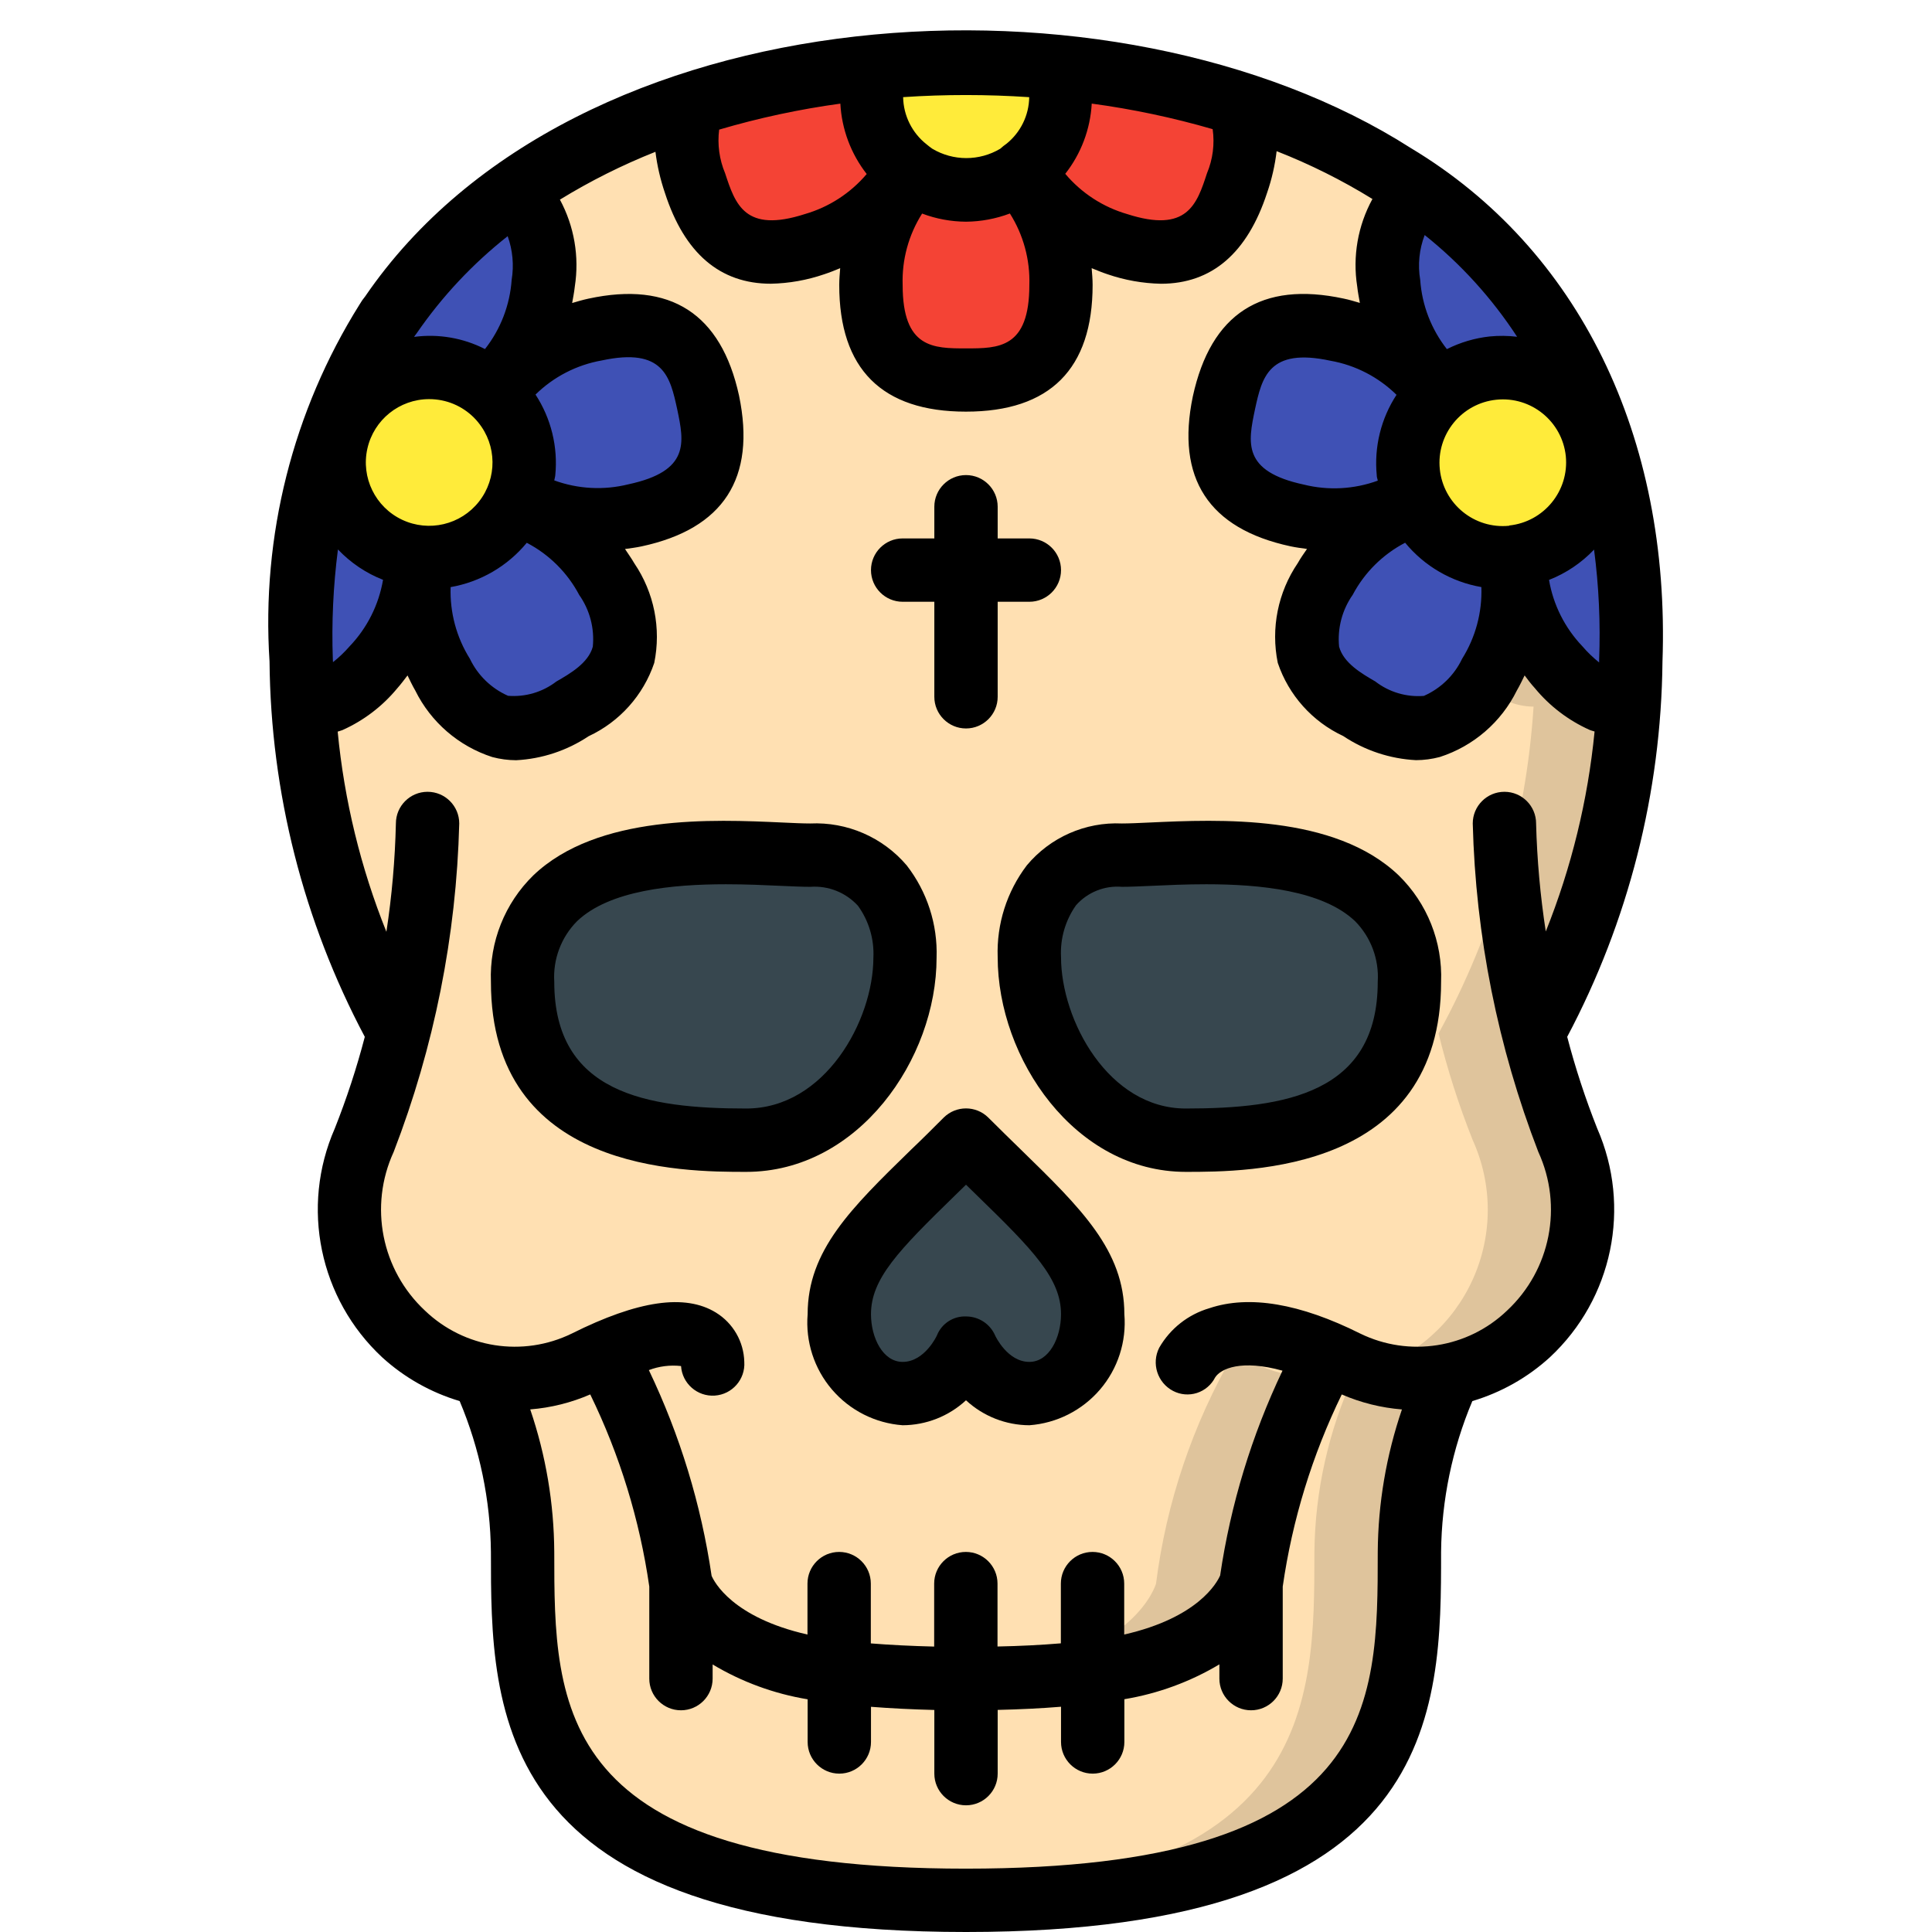 <svg height="512" viewBox="0 0 44 61" width="512" xmlns="http://www.w3.org/2000/svg"><g id="Page-1" fill="none" fill-rule="evenodd"><g id="023---Skull" fill-rule="nonzero" transform="translate(-1)"><path id="Shape" d="m8.63 6.11c0-.006-.004-.01-.01-.01" fill="#3f51b5"/><path id="Shape" d="m40.38 17.57c-.042.012-.086.018-.13.02-.04.005-.08.005-.12 0-1.203.074-2.334-.58-2.87-1.66-.041-.078-.077-.158-.11-.24-.1-.25-.163-.512-.19-.78-.089-.913.246-1.816.91-2.45.053-.067.117-.125.19-.17.447-.378.998-.612 1.58-.67 1.337-.136 2.603.631 3.1 1.88.031.078.058.159.08.24.052.183.089.371.11.56.167 1.598-.959 3.042-2.55 3.27z" fill="#ffeb3a"/><path id="Shape" d="m40.25 18.19c-.024-.2-.065-.397-.12-.59" fill="#3f51b5"/><path id="Shape" d="m21.14 5.35c-.603 1.158-1.661 2.013-2.92 2.36-2.85.92-3.47-.98-3.78-1.93-.371-.801-.36-1.728.03-2.52 1.84-.58 3.738-.959 5.66-1.13v.01c-.089.278-.133.568-.13.86-.007.918.415 1.787 1.14 2.35z" fill="#f44335"/><path id="Shape" d="m9.65 8.94c-.072 1.303-.689 2.515-1.7 3.34l-.01.01c-.447-.378-.998-.612-1.58-.67-1.329-.137-2.589.621-3.09 1.86l-.19-.07c.413-1.153.96-2.254 1.63-3.28.033-.061.073-.118.12-.17 1.03-1.497 2.317-2.8 3.8-3.85.67.4 1.19 1.2 1.02 2.83z" fill="#3f51b5"/><path id="Shape" d="m4.29 21.07c-.369.454-.838.817-1.37 1.06-.264.118-.551.179-.84.18-.03-.47-.06-.95-.07-1.45-.125-2.529.238-5.059 1.07-7.45l.19.07c-.104.263-.171.539-.2.82-.167 1.598.959 3.042 2.55 3.27.062 1.301-.42 2.569-1.33 3.5z" fill="#3f51b5"/><path id="Shape" d="m26 3c.007.918-.415 1.787-1.14 2.35-.07.05-.13.1-.2.16-.496.316-1.072.486-1.66.49-.586.002-1.16-.169-1.65-.49-.07-.05-.14-.1-.21-.16-.725-.563-1.147-1.432-1.14-2.35-.003-.292.041-.582.13-.86v-.01c1.909-.182 3.831-.178 5.74.01.089.278.133.568.13.86z" fill="#ffeb3a"/><path id="Shape" d="m9.04 14.91c-.027.268-.09.53-.19.78-.033.082-.069.162-.11.24-.536 1.08-1.667 1.734-2.87 1.66-.04.005-.08.005-.12 0-.044-.002-.088-.008-.13-.02-1.591-.228-2.717-1.672-2.55-3.27.029-.281.096-.557.2-.82.501-1.239 1.761-1.997 3.09-1.86.582.058 1.133.292 1.58.67.076.045.143.103.2.17.657.637.988 1.539.9 2.45z" fill="#ffeb3a"/><g fill="#3f51b5"><path id="Shape" d="m10.58 22.38c-.86.51-2.6 1.51-4.11-1.08-.706-1.096-.924-2.437-.6-3.7v-.01c1.203.074 2.334-.58 2.87-1.66h.01c1.258.338 2.315 1.191 2.91 2.35 1.51 2.6-.22 3.6-1.08 4.1z"/><path id="Shape" d="m12.55 16.27c-1.26.33-2.601.119-3.7-.58.1-.25.163-.512.19-.78.088-.911-.243-1.813-.9-2.45v-.01c.715-1.091 1.853-1.834 3.14-2.05 2.93-.63 3.36 1.32 3.57 2.3s.63 2.94-2.3 3.57z"/><path id="Shape" d="m36.96 14.91c.027.268.09.53.19.78-1.099.699-2.44.91-3.7.58-2.93-.63-2.51-2.59-2.3-3.57s.64-2.93 3.57-2.3c1.287.216 2.425.959 3.14 2.05l.01.01c-.664.634-.999 1.537-.91 2.45z"/><path id="Shape" d="m40.38 18.18-.13.01c.117 1.088-.137 2.184-.72 3.11-1.51 2.59-3.25 1.59-4.11 1.08s-2.59-1.5-1.08-4.1c.595-1.159 1.652-2.012 2.91-2.35h.01c.536 1.08 1.667 1.734 2.87 1.66.04.005.08.005.12 0 .044-.002.088-.008.13-.02-.015.203-.015.407 0 .61z"/><path id="Shape" d="m43.99 20.86c-.01.5-.03.98-.07 1.45-.289-.001-.576-.062-.84-.18-.532-.243-1.001-.606-1.37-1.06-.754-.787-1.223-1.805-1.33-2.89-.015-.203-.015-.407 0-.61 1.591-.228 2.717-1.672 2.55-3.27-.021-.189-.058-.377-.11-.56-.022-.081-.049-.162-.08-.24l.17-.08c.03.08.06.17.09.26.772 2.311 1.108 4.746.99 7.18z"/><path id="Shape" d="m42.91 13.42-.17.08c-.497-1.249-1.763-2.016-3.1-1.88-.582.058-1.133.292-1.58.67l-.01-.01c-1.011-.825-1.628-2.037-1.7-3.34-.17-1.64.36-2.44 1.03-2.84v-.01c2.566 1.804 4.5 4.368 5.53 7.33z"/></g><path id="Shape" d="m40.92 32.63c1.743-3.179 2.767-6.702 3-10.32-.289-.001-.576-.062-.84-.18-.532-.243-1.001-.606-1.37-1.06-.754-.787-1.223-1.805-1.33-2.89l-.13.01c.117 1.088-.137 2.184-.72 3.11-1.51 2.59-3.25 1.59-4.11 1.08s-2.59-1.5-1.08-4.1c.595-1.159 1.652-2.012 2.91-2.35h.01c-.041-.078-.077-.158-.11-.24-1.099.699-2.44.91-3.7.58-2.93-.63-2.51-2.59-2.3-3.57s.64-2.93 3.57-2.3c1.287.216 2.425.959 3.14 2.05l.01.01c.053-.067.117-.125.19-.17l-.01-.01c-1.011-.825-1.628-2.037-1.7-3.34-.17-1.64.36-2.44 1.03-2.84v-.01c-.28-.2-.57-.39-.87-.57-1.55-.975-3.225-1.736-4.98-2.26.39.792.401 1.719.03 2.52-.31.95-.93 2.85-3.78 1.93-1.259-.347-2.317-1.202-2.92-2.36-.07.05-.13.1-.2.16.912.926 1.398 2.191 1.34 3.49 0 3-2 3-3 3s-3 0-3-3c-.065-1.302.426-2.571 1.35-3.49-.07-.05-.14-.1-.21-.16-.603 1.158-1.661 2.013-2.92 2.36-2.85.92-3.47-.98-3.78-1.93-.371-.801-.36-1.728.03-2.52-2.086.633-4.058 1.595-5.84 2.85.67.4 1.19 1.2 1.02 2.83-.072 1.303-.689 2.515-1.7 3.34l-.01.01c.076.045.143.103.2.17v-.01c.715-1.091 1.853-1.834 3.14-2.05 2.93-.63 3.36 1.32 3.57 2.3s.63 2.94-2.3 3.57c-1.26.33-2.601.119-3.7-.58-.033.082-.069.162-.11.24h.01c1.258.338 2.315 1.191 2.91 2.35 1.51 2.6-.22 3.6-1.08 4.1s-2.6 1.51-4.11-1.08c-.706-1.096-.924-2.437-.6-3.7v-.01c-.04.005-.08.005-.12 0-.044-.002-.088-.008-.13-.02.062 1.301-.42 2.569-1.33 3.5-.369.454-.838.817-1.37 1.06-.264.118-.551.179-.84.18.233 3.618 1.257 7.141 3 10.32-.282 1.147-.643 2.273-1.08 3.37-.666 1.472-.629 3.166.1 4.607.729 1.442 2.071 2.476 3.65 2.813 1.1.232 2.246.084 3.25-.42.19-.1.38-.18.55-.26 1.293 2.232 2.126 4.701 2.45 7.26 0 0 .64 2.28 5 2.79 1.328.149 2.664.219 4 .21 1.336.009 2.672-.061 4-.21 4.36-.51 5-2.79 5-2.79.324-2.559 1.157-5.028 2.45-7.26.17.08.36.16.55.26 1.004.504 2.15.652 3.25.42 1.58-.337 2.922-1.371 3.65-2.813.729-1.442.765-3.136.1-4.607-.437-1.097-.798-2.223-1.08-3.37zm-24.86 3.37c-2.02 0-7.06 0-7.06-5s7.06-4 9.08-4c5.14 0 3.12 9-2.02 9zm8.94 8c-.882-.073-1.651-.627-2-1.44-.349.813-1.118 1.367-2 1.44-.599-.066-1.147-.368-1.522-.839-.375-.471-.547-1.072-.478-1.671 0-1.87 1.63-3.12 4-5.49 2.37 2.37 4 3.62 4 5.49.069.598-.103 1.2-.478 1.671-.375.471-.923.773-1.522.839zm4.94-8c-5.04 0-7.06-9-2.02-9 2.02 0 9.08-1 9.08 4s-5.04 5-7.06 5z" fill="#ffe0b2"/><path id="Shape" d="m8.74 15.93h.01c.299.075.588.184.862.324.093-.021.179-.046.265-.069-.364-.117-.71-.286-1.027-.5-.032.084-.069.165-.11.245z" fill="#dfc49c"/><path id="Shape" d="m32 43c-.19-.1-.38-.18-.55-.26-1.293 2.232-2.126 4.701-2.45 7.26 0 0-.64 2.28-5 2.79-.719.087-1.556.148-2.5.181.473.017.966.029 1.5.029 1.336.009 2.672-.061 4-.21 4.36-.51 5-2.79 5-2.79.319-2.258.998-4.451 2.01-6.495-.698-.023-1.384-.195-2.01-.505z" fill="#dfc49c"/><path id="Shape" d="m40.92 32.63c1.743-3.179 2.767-6.702 3-10.32-.289-.001-.576-.062-.84-.18-.532-.243-1.001-.606-1.37-1.06-.754-.787-1.223-1.805-1.33-2.89l-.13.01c.117 1.088-.137 2.184-.72 3.11-.074.127-.149.238-.223.348.233.197.493.36.773.482.264.118.551.179.84.18-.233 3.618-1.257 7.141-3 10.32.282 1.147.643 2.273 1.08 3.37.63 1.392.632 2.987.007 4.381-.625 1.394-1.818 2.453-3.276 2.909.815.259 1.682.304 2.519.13 1.58-.337 2.922-1.371 3.65-2.813.729-1.442.765-3.136.1-4.607-.437-1.097-.798-2.223-1.08-3.37z" fill="#dfc49c"/><path id="Shape" d="m16.06 36c-2.02 0-7.06 0-7.06-5s7.06-4 9.08-4c5.14 0 3.12 9-2.02 9z" fill="#37474f"/><path id="Shape" d="m27 41.49c.069.598-.103 1.2-.478 1.671-.375.471-.923.773-1.522.839-.882-.073-1.651-.627-2-1.44-.349.813-1.118 1.367-2 1.44-.599-.066-1.147-.368-1.522-.839-.375-.471-.547-1.072-.478-1.671 0-1.87 1.63-3.12 4-5.49 2.37 2.37 4 3.62 4 5.49z" fill="#37474f"/><path id="Shape" d="m38.25 43.42c-.803 1.752-1.229 3.653-1.25 5.58 0 5 0 11-14 11s-14-6-14-11c-.021-1.927-.447-3.828-1.25-5.58 1.1.232 2.246.084 3.25-.42.19-.1.38-.18.55-.26 1.293 2.232 2.126 4.701 2.45 7.26 0 0 .64 2.28 5 2.79 1.328.149 2.664.219 4 .21 1.336.009 2.672-.061 4-.21 4.36-.51 5-2.79 5-2.79.324-2.559 1.157-5.028 2.45-7.26.17.08.36.16.55.26 1.004.504 2.15.652 3.25.42z" fill="#ffe0b2"/><path id="Shape" d="m35 43c-.19-.1-.38-.18-.55-.26-.131.2-.282.467-.44.765.415.023.832-.005 1.24-.085-.803 1.752-1.229 3.653-1.25 5.58 0 4.814-.006 10.552-12.5 10.973.483.016.979.027 1.5.027 14 0 14-6 14-11 .021-1.927.447-3.828 1.25-5.58-1.1.232-2.246.084-3.25-.42z" fill="#dfc49c"/><path id="Shape" d="m37 31c0 5-5.04 5-7.06 5-5.04 0-7.06-9-2.02-9 2.02 0 9.08-1 9.08 4z" fill="#37474f"/><path id="Shape" d="m26 9c0 3-2 3-3 3s-3 0-3-3c-.065-1.302.426-2.571 1.35-3.49.49.321 1.064.492 1.65.49.588-.004 1.164-.174 1.66-.49.912.926 1.398 2.191 1.34 3.49z" fill="#f44335"/><path id="Shape" d="m31.56 5.78c-.31.95-.93 2.85-3.78 1.93-1.259-.347-2.317-1.202-2.92-2.36.725-.563 1.147-1.432 1.14-2.35.003-.292-.041-.582-.13-.86 1.917.174 3.81.546 5.65 1.11 0 .006.004.01.01.01.39.792.401 1.719.03 2.52z" fill="#f44335"/><path id="Shape" d="m22.071 30.238c.036-1.053-.298-2.084-.944-2.916-.757-.889-1.882-1.377-3.048-1.322-.229 0-.527-.014-.873-.03-2.184-.1-5.842-.266-7.868 1.669-.901.881-1.387 2.102-1.338 3.361 0 6 6.067 6 8.061 6 3.539 0 6.01-3.563 6.01-6.762zm-6.01 4.762c-3.148 0-6.061-.484-6.061-4-.044-.712.218-1.409.72-1.915 1.022-.976 3.013-1.166 4.7-1.166.633 0 1.223.027 1.7.049.382.017.711.032.964.032.568-.042 1.123.179 1.506.6.344.476.515 1.055.486 1.641-.005 1.986-1.531 4.759-4.015 4.759z" fill="#000"/><path id="Shape" d="m24.735 36.3c-.323-.315-.667-.65-1.028-1.011-.39-.39-1.024-.39-1.414 0-.361.361-.7.7-1.028 1.011-1.896 1.849-3.265 3.183-3.265 5.195-.071.864.206 1.72.769 2.378s1.367 1.064 2.231 1.127c.742-.003 1.456-.284 2-.788.544.504 1.258.785 2 .788.864-.063 1.667-.469 2.231-1.127s.84-1.514.769-2.378c0-2.012-1.369-3.346-3.265-5.195zm.265 6.7c-.684 0-1.067-.8-1.083-.84-.159-.36-.515-.593-.909-.595-.403-.018-.773.22-.924.594 0 .008-.388.841-1.084.841-.626 0-1-.765-1-1.505 0-1.119.863-2.009 2.66-3.758l.34-.332.34.332c1.8 1.749 2.66 2.639 2.66 3.758 0 .74-.374 1.505-1 1.505z" fill="#000"/><path id="Shape" d="m37.048 4.677c-9.354-5.977-26.409-4.983-33.018 4.681-.067.081-.127.167-.179.258-2.107 3.364-3.101 7.307-2.841 11.268.037 4.135 1.069 8.2 3.008 11.853-.256.982-.573 1.948-.947 2.891-1.088 2.481-.489 5.379 1.494 7.226.701.64 1.538 1.112 2.448 1.383.635 1.508.97 3.126.987 4.763 0 5.064 0 12 15 12s15-6.936 15-12c.017-1.637.352-3.255.987-4.763.91-.271 1.747-.743 2.448-1.383 1.983-1.847 2.582-4.745 1.494-7.226-.374-.944-.691-1.91-.947-2.892 1.935-3.648 2.966-7.707 3.008-11.836.254-7.131-2.65-13.048-7.942-16.223zm3.352 5.956c-.286-.034-.575-.038-.862-.01-.472.051-.931.187-1.355.4-.493-.628-.786-1.388-.842-2.184-.081-.477-.032-.966.141-1.418 1.138.908 2.123 1.993 2.918 3.212zm2.59 10.207v.076c-.192-.154-.37-.325-.53-.512-.551-.578-.918-1.307-1.052-2.094.538-.211 1.024-.538 1.422-.957.152 1.156.205 2.322.16 3.487zm-4.326-.04c-.249.523-.678.939-1.208 1.172-.55.044-1.097-.118-1.533-.456-.425-.246-1.006-.582-1.143-1.1-.057-.579.096-1.159.43-1.636.372-.703.949-1.276 1.655-1.644.609.74 1.463 1.237 2.407 1.4.028.798-.184 1.587-.608 2.264zm1.487-4.2c-1.098.111-2.078-.687-2.191-1.785-.113-1.098.685-2.079 1.782-2.194s2.08.682 2.196 1.779c.109 1.098-.69 2.077-1.787 2.192zm-4.182-1.585c0 .056.024.106.032.161-.749.273-1.563.317-2.337.124-1.948-.419-1.76-1.323-1.539-2.379.218-1 .43-1.953 2.382-1.531.788.139 1.515.515 2.086 1.076-.491.751-.711 1.648-.624 2.541zm-5.36-9.545c-.319.977-.622 1.9-2.521 1.289-.763-.221-1.443-.664-1.954-1.271.5-.636.791-1.41.836-2.217 1.291.174 2.567.444 3.818.807.067.472.005.953-.179 1.392zm-15.4-1.378c1.252-.369 2.531-.643 3.824-.82.043.808.334 1.584.832 2.222-.511.604-1.189 1.044-1.949 1.264-1.9.613-2.2-.31-2.522-1.288-.182-.435-.247-.91-.188-1.378zm6.408 2.652c.442.167.91.253 1.383.256.474-.004.943-.092 1.386-.259.426.674.64 1.461.614 2.259 0 2-.972 2-2 2s-2 0-2-2c-.027-.797.187-1.583.614-2.256zm3.379-3.676c-.008.571-.27 1.109-.714 1.468-.072.051-.136.1-.2.16-.661.394-1.485.394-2.146 0-.061-.042-.12-.088-.177-.136-.46-.36-.734-.909-.744-1.493 1.325-.089 2.654-.088 3.978.001zm-19.339 7.454c.798-1.16 1.767-2.193 2.872-3.065.159.442.202.917.126 1.38-.056.796-.349 1.557-.842 2.184-.69-.352-1.47-.486-2.237-.384.007-.011.013-.023.021-.035.021-.026.041-.052.06-.08zm-2.648 10.3c-.042-1.16.012-2.322.161-3.474.399.42.885.748 1.424.959-.135.79-.502 1.521-1.056 2.1-.159.182-.334.35-.524.5-.001-.022-.004-.051-.005-.083zm4.591-7.484c.591.724.601 1.761.025 2.497-.576.736-1.585.974-2.43.575-.845-.4-1.3-1.332-1.096-2.244s1.012-1.562 1.947-1.564c.069-0.0.138.003.206.01.529.052 1.014.314 1.349.726zm-.875 5.2c.944-.164 1.798-.661 2.407-1.4.707.369 1.285.944 1.657 1.649.334.475.485 1.054.428 1.631-.137.515-.718.851-1.151 1.1-.435.334-.978.495-1.525.451-.529-.233-.956-.648-1.205-1.169-.424-.676-.635-1.464-.608-2.261zm3.275-3.37c.008-.055.027-.1.032-.161.089-.896-.132-1.795-.624-2.549.572-.562 1.302-.938 2.092-1.077 1.956-.421 2.161.528 2.382 1.542.219 1.046.407 1.95-1.539 2.368-.776.194-1.592.151-2.343-.123zm13 43.832c-13 0-13-5.083-13-10-.009-1.531-.265-3.051-.759-4.5.653-.052 1.294-.212 1.895-.473.932 1.913 1.561 3.96 1.864 6.066v2.907c0 .552.448 1 1 1s1-.448 1-1v-.447c.922.552 1.94.925 3 1.1v1.347c0 .552.448 1 1 1s1-.448 1-1v-1.11c.628.049 1.295.082 2 .1v2.01c0 .552.448 1 1 1s1-.448 1-1v-2.012c.706-.016 1.373-.049 2-.1v1.112c0 .552.448 1 1 1s1-.448 1-1v-1.35c1.06-.176 2.078-.549 3-1.1v.45c0 .552.448 1 1 1s1-.448 1-1v-2.907c.303-2.106.932-4.152 1.864-6.065.603.261 1.245.421 1.9.473-.495 1.449-.753 2.968-.764 4.499 0 4.917 0 10-13 10zm18-33c0-.552-.448-1-1-1s-1 .448-1 1c.091 3.55.792 7.059 2.071 10.372.785 1.709.386 3.728-.99 5.01-1.241 1.188-3.09 1.477-4.634.723-1.905-.952-3.508-1.222-4.763-.8-.669.196-1.237.643-1.584 1.248-.251.497-.057 1.104.437 1.363.233.122.504.145.754.065s.457-.258.576-.492c.181-.28.831-.571 2.126-.212-.974 2.045-1.638 4.225-1.969 6.466-.1.231-.7 1.335-3.029 1.865v-1.608c0-.552-.448-1-1-1s-1 .448-1 1v1.886c-.621.052-1.29.086-2 .1v-1.986c0-.552-.448-1-1-1s-1 .448-1 1v1.988c-.709-.017-1.378-.05-2-.1v-1.888c0-.552-.448-1-1-1s-1 .448-1 1v1.608c-2.376-.539-2.949-1.672-3.027-1.854-.331-2.252-.999-4.441-1.981-6.495.324-.123.672-.167 1.016-.128.036.551.513.969 1.064.933s.969-.513.933-1.064c-.015-.637-.352-1.223-.895-1.557-.972-.6-2.462-.383-4.552.662-1.544.754-3.393.465-4.634-.723-1.376-1.282-1.775-3.301-.99-5.01 1.279-3.313 1.98-6.822 2.071-10.372 0-.552-.448-1-1-1s-1 .448-1 1c-.027 1.145-.127 2.288-.3 3.42-.812-2.022-1.33-4.151-1.538-6.32.049-.019.1-.027.147-.047.671-.3 1.264-.751 1.732-1.318.122-.137.221-.273.326-.409.077.157.151.315.245.477.494 1 1.371 1.757 2.432 2.1.245.065.498.099.752.1.817-.042 1.607-.304 2.287-.757.979-.456 1.728-1.292 2.074-2.315.223-1.09-.004-2.224-.629-3.145-.094-.164-.2-.306-.294-.452.173-.024.344-.045.527-.084 2.581-.556 3.617-2.147 3.073-4.761-.566-2.588-2.166-3.619-4.753-3.06-.183.039-.348.089-.516.138.03-.171.064-.337.084-.521.147-.941-.018-1.904-.47-2.743.96-.589 1.969-1.094 3.016-1.51.055.443.156.878.3 1.3.617 1.907 1.74 2.865 3.343 2.865.576-.011 1.146-.113 1.69-.3.179-.058.339-.125.5-.191-.013.174-.03.343-.03.53 0 2.654 1.346 4 4 4s4-1.346 4-4c0-.186-.017-.356-.03-.53.163.066.324.134.5.192.544.187 1.113.288 1.688.3 1.6 0 2.728-.961 3.352-2.875.147-.425.247-.865.3-1.311 1.052.412 2.064.917 3.025 1.51-.461.842-.63 1.812-.481 2.76.02.185.054.351.084.521-.167-.048-.331-.1-.513-.137-2.591-.556-4.19.472-4.761 3.089-.539 2.585.5 4.176 3.08 4.732.182.039.353.06.525.084-.1.145-.2.285-.292.448-.626.922-.854 2.057-.631 3.149.344 1.02 1.09 1.855 2.066 2.31.684.457 1.479.72 2.3.762.254-.001.506-.035.751-.1 1.061-.342 1.939-1.1 2.432-2.1.094-.162.168-.318.245-.476.1.134.2.268.321.4.466.566 1.056 1.017 1.725 1.318.053.024.109.033.163.053-.212 2.167-.731 4.293-1.541 6.314-.174-1.129-.276-2.268-.306-3.41z" fill="#000"/><path id="Shape" d="m28.794 25.97c-.346.016-.644.03-.873.03-1.151-.053-2.261.436-3 1.321-.631.83-.957 1.853-.921 2.895 0 3.209 2.439 6.784 5.939 6.784 1.994 0 8.061 0 8.061-6 .049-1.259-.437-2.48-1.338-3.361-2.026-1.939-5.683-1.769-7.868-1.669zm1.145 9.03c-2.439 0-3.939-2.786-3.939-4.784-.03-.582.137-1.157.473-1.633.364-.412.9-.628 1.448-.583.253 0 .582-.015.964-.032.477-.022 1.067-.049 1.7-.049 1.682 0 3.673.19 4.7 1.166.5.507.76 1.204.715 1.915 0 3.516-2.913 4-6.061 4z" fill="#000"/><path id="Shape" d="m21 19h1v3c0 .552.448 1 1 1s1-.448 1-1v-3h1c.552 0 1-.448 1-1s-.448-1-1-1h-1v-1c0-.552-.448-1-1-1s-1 .448-1 1v1h-1c-.552 0-1 .448-1 1s.448 1 1 1z" fill="#000"/></g></g></svg>